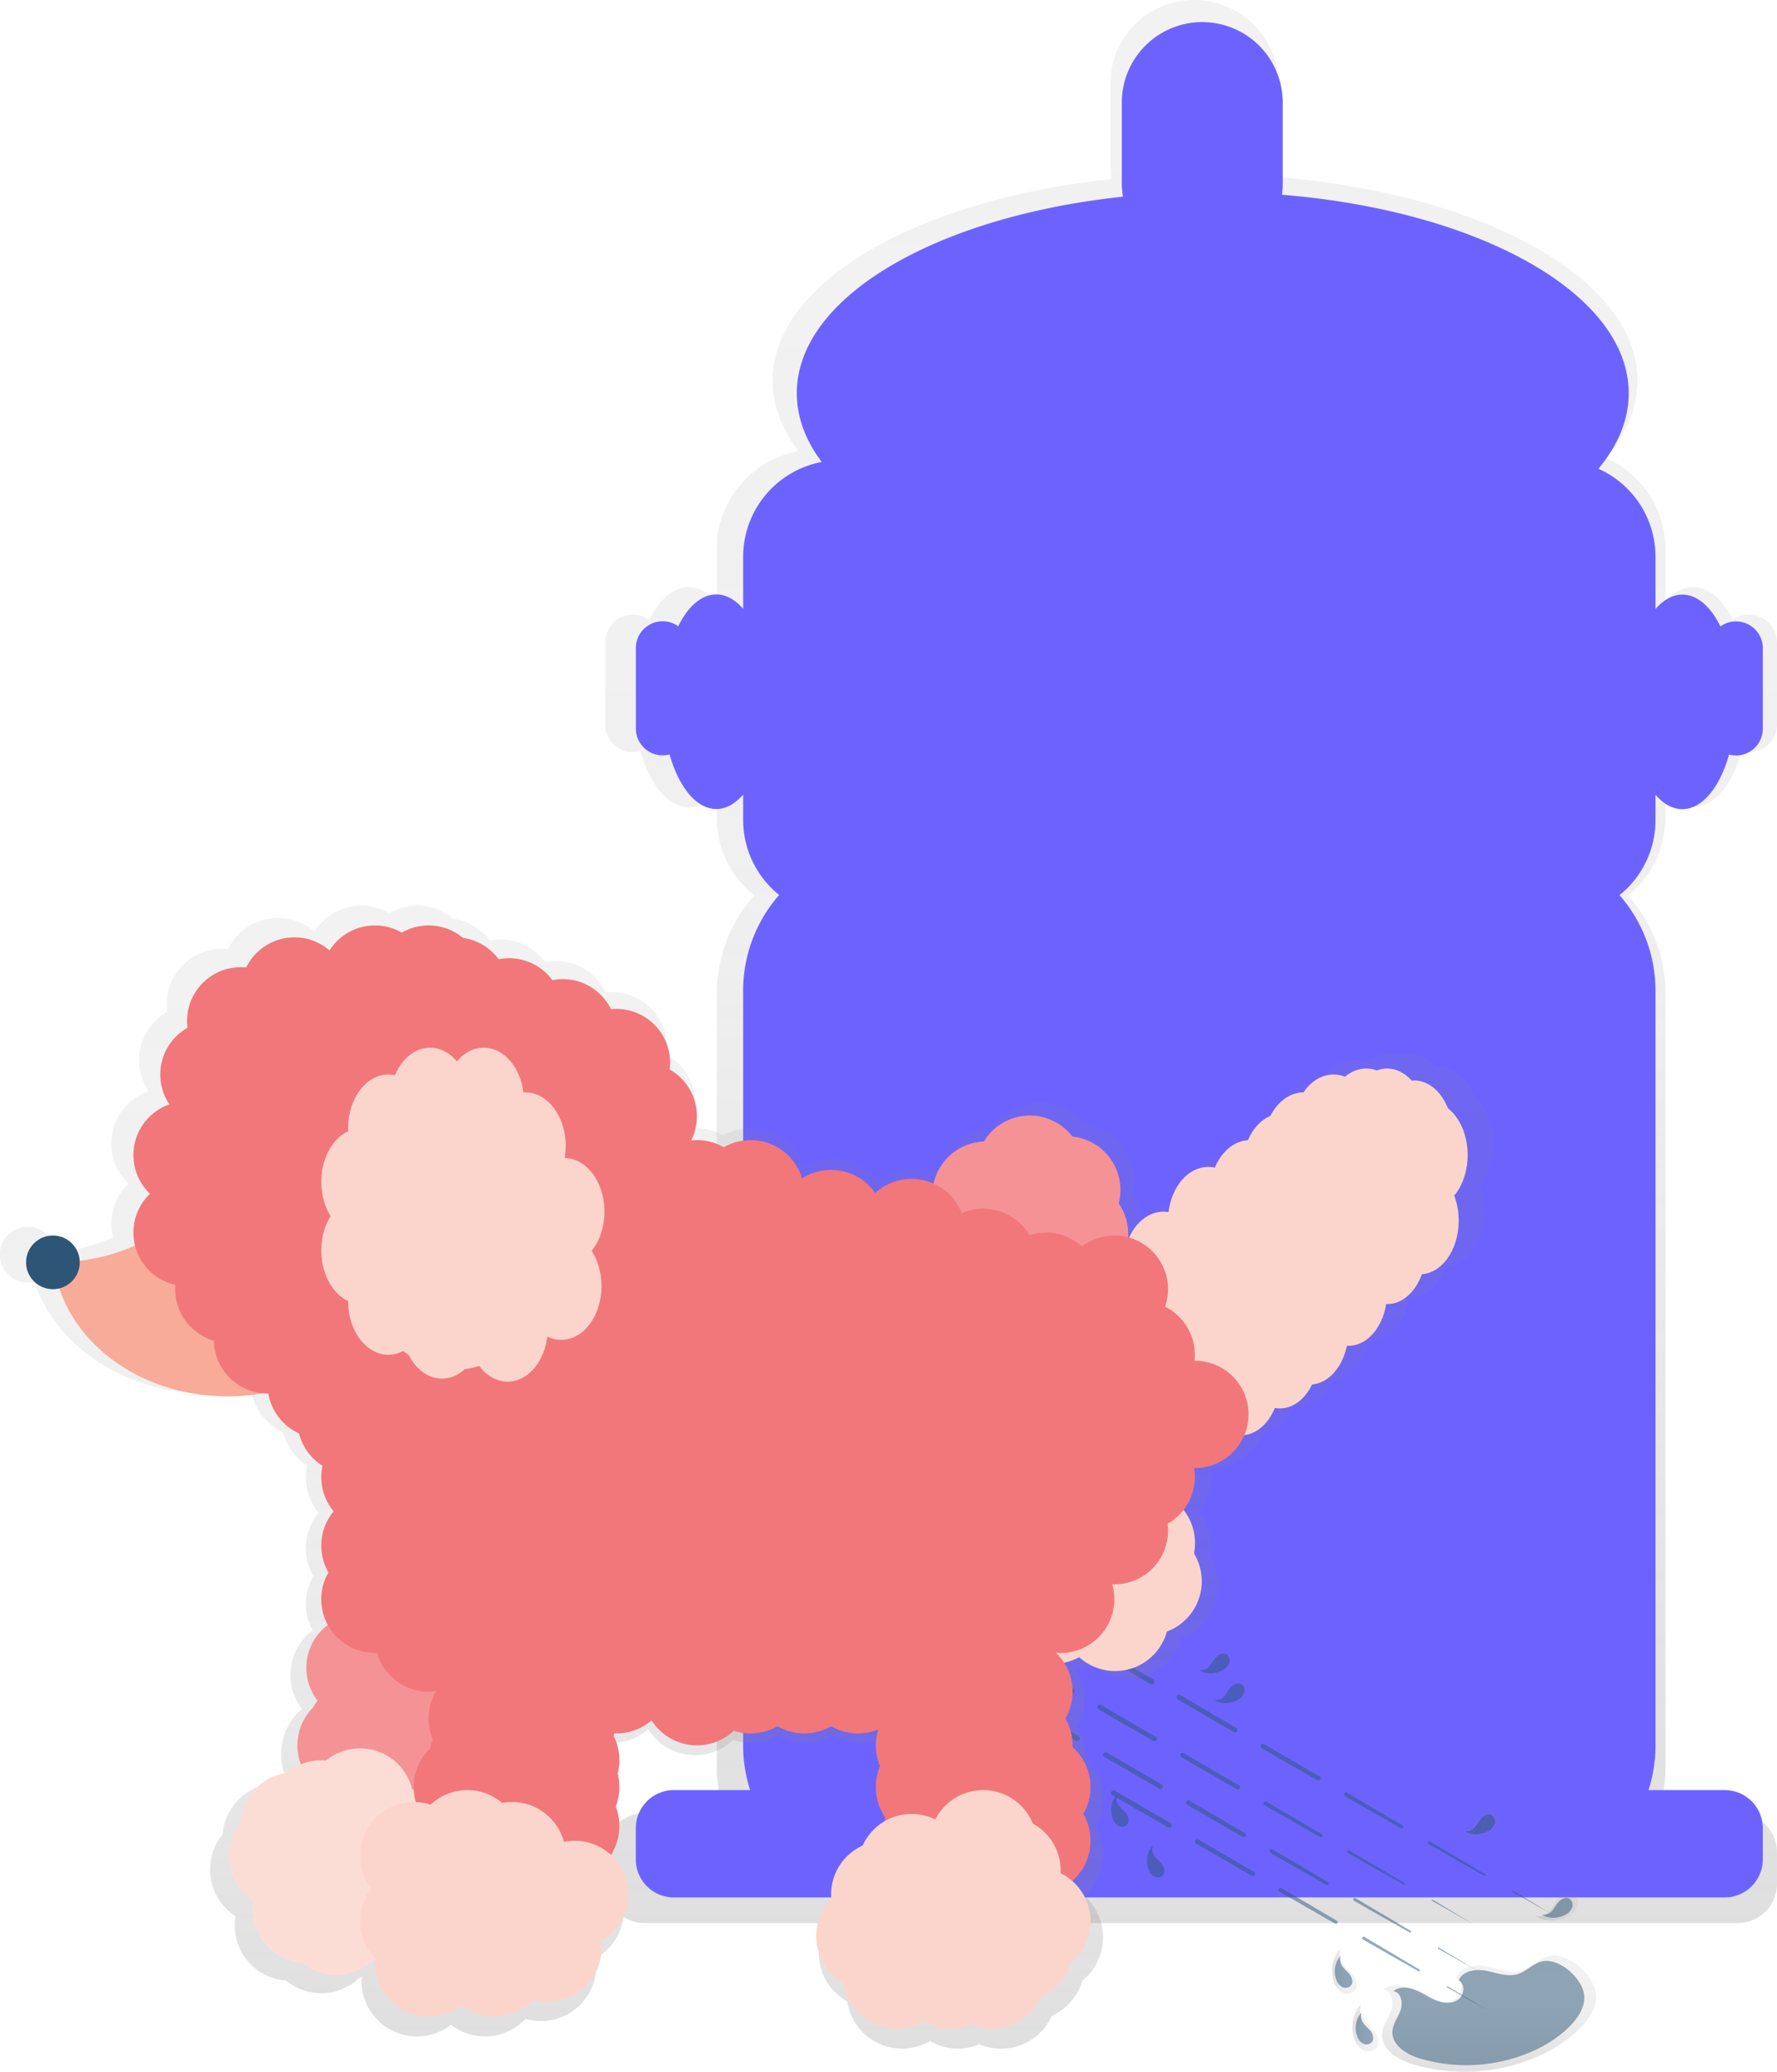 <svg xmlns="http://www.w3.org/2000/svg" xmlns:xlink="http://www.w3.org/1999/xlink" data-name="Layer 1" width="662.59" height="772.47" class="injected-svg gridItem__media">
    <defs>
        <linearGradient id="a" x1="712.84" y1="780.83" x2="712.84" y2="63.76" gradientUnits="userSpaceOnUse">
            <stop offset="0" stop-color="gray" stop-opacity=".25"/>
            <stop offset=".54" stop-color="gray" stop-opacity=".12"/>
            <stop offset="1" stop-color="gray" stop-opacity=".1"/>
        </linearGradient>
        <linearGradient id="b" x1="823.89" y1="836.24" x2="823.89" y2="792.92" xlink:href="#a"/>
        <linearGradient id="c" x1="765.44" y1="798.81" x2="774.59" y2="798.81" xlink:href="#a"/>
        <linearGradient id="d" x1="773.04" y1="819.89" x2="782.68" y2="819.89" xlink:href="#a"/>
        <linearGradient id="e" x1="841.4" y1="774.77" x2="857.03" y2="774.77" xlink:href="#a"/>
        <linearGradient id="f" x1="813.5" y1="743.8" x2="827.3" y2="743.8" xlink:href="#a"/>
        <linearGradient id="g" x1="547.19" y1="827.61" x2="547.19" y2="401.38" xlink:href="#a"/>
    </defs>
    <path d="M889.68 368.95v-9.72c3.06 3.49 6.61 5.5 10.4 5.5 7.78 0 14.55-8.42 18.12-20.88a10.37 10.37 0 0013.09-9.9v-30.79a10.41 10.41 0 00-16.42-8.34c-3.77-7.52-9-12.18-14.79-12.18-3.79 0-7.34 2-10.4 5.5v-20a36.92 36.92 0 00-22.14-33.6c7.56-8.91 11.74-18.66 11.74-28.87 0-38.14-58.13-69.79-134.42-75.88a30.27 30.27 0 00.34-4.49V94.54c0-16.93-14-30.78-31.21-30.78s-31.21 13.85-31.21 30.78v30.78a30.22 30.22 0 00.46 5.22c-72.32 7.59-126.45 38.35-126.45 75.15 0 9.23 3.41 18.09 9.66 26.29-17.28 3.2-30.46 18.24-30.46 36.18v20c-3.06-3.49-6.61-5.5-10.4-5.5-5.78 0-11 4.66-14.79 12.18a10.41 10.41 0 00-16.42 8.34v30.78a10.37 10.37 0 0013.09 9.9c3.57 12.46 10.35 20.88 18.12 20.88 3.79 0 7.34-2 10.4-5.5v9.72a36.61 36.61 0 0014 28.65 55.05 55.05 0 00-14 36.58v288.6a54.59 54.59 0 002.72 17H509.1a14.65 14.65 0 00-14.71 14.51v12a14.65 14.65 0 0014.71 14.51h407.48a14.65 14.65 0 0014.71-14.51v-12a14.65 14.65 0 00-14.71-14.51H887a54.59 54.59 0 002.72-17V434.17a55.05 55.05 0 00-14-36.58 36.61 36.61 0 0013.96-28.64z" transform="translate(-268.71 -63.76)" fill="url(#a)"/>
    <path d="M617.29 305.82v-9.48c2.94 3.41 6.36 5.37 10 5.37 7.48 0 14-8.21 17.43-20.36a9.9 9.9 0 002.58.35 10 10 0 0010-10v-30a10 10 0 00-10-10 9.93 9.93 0 00-5.79 1.87c-3.63-7.33-8.66-11.87-14.22-11.87-3.65 0-7.06 2-10 5.37v-19.53a36 36 0 00-21.3-32.77c7.3-8.69 11.3-18.19 11.3-28.15 0-37.19-55.92-68.06-129.28-74a29.92 29.92 0 00.28-4.38v-30a30 30 0 00-60 0v30a29.86 29.86 0 00.44 5.09c-69.56 7.4-121.62 37.4-121.62 73.28 0 9 3.28 17.64 9.29 25.64a36 36 0 00-29.3 35.28v19.49c-2.94-3.41-6.36-5.37-10-5.37-5.56 0-10.6 4.54-14.22 11.87a9.93 9.93 0 00-5.79-1.87 10 10 0 00-10 10v30a10 10 0 0010 10 9.9 9.9 0 002.58-.35c3.43 12.15 10 20.36 17.43 20.36 3.65 0 7.06-2 10-5.37v9.48a35.88 35.88 0 0013.43 27.94 54.11 54.11 0 00-13.44 35.73v281.44a53.91 53.91 0 002.61 16.59h-28.48a14.19 14.19 0 00-14.15 14.15v11.72a14.19 14.19 0 0014.15 14.15h391.93a14.19 14.19 0 0014.14-14.15v-11.72a14.19 14.19 0 00-14.15-14.15h-28.47a53.91 53.91 0 002.62-16.59V369.44a54.11 54.11 0 00-13.43-35.67 35.88 35.88 0 0013.43-27.95z" fill="#6c63ff"/>
    <g data-name="Group" opacity=".5" fill="#2d5676">
        <path d="M239.29 537.4l5.23 2.94a.08.08 0 11-.08.14zM254.93 546.24l10.4 5.9a.34.34 0 01-.33.59l-10.28-6.11z"/>
        <path d="M265.29 552.12l10.4 5.9-.46.79-10.28-6.11a.34.34 0 01.34-.59zM286.11 563.95l10.37 5.94a.623.623 0 01-.62 1.08l-10.3-6.07a.55.55 0 01.55-.95z"/>
        <path d="M296.48 569.89l10.37 5.94a.692.692 0 11-.69 1.2l-10.3-6.07a.62.62 0 01.62-1.07zM317.23 581.76l10.37 5.94a.84.84 0 11-.83 1.46l-10.3-6.07a.77.77 0 01.77-1.32z"/>
        <path d="M327.61 587.7l10.35 6a.87.87 0 01-.87 1.5l-10.32-6a.84.84 0 01.84-1.45zM348.29 599.66l10.35 6a.914.914 0 11-.92 1.58l-10.33-6a.89.89 0 01.89-1.54z"/>
        <path d="M358.66 605.65l10.35 6a.94.94 0 01-.94 1.63l-10.33-6a.914.914 0 01.92-1.58zM379.36 617.61l10.35 6a1 1 0 11-1 1.71l-10.33-6a1 1 0 011-1.67z"/>
        <path d="M389.71 623.59l10.34 6a1 1 0 11-1 1.71l-10.34-6a1 1 0 011-1.71zM410.37 635.62l10.33 6a.94.94 0 01-.94 1.63l-10.35-6a1 1 0 011-1.67z"/>
        <path d="M420.7 641.64l10.33 6a.92.92 0 01-.92 1.58l-10.35-6a.94.94 0 01.94-1.63zM441.35 653.69l10.33 6a.87.87 0 01-.87 1.5l-10.35-6a.89.89 0 01.89-1.54z"/>
        <path d="M451.67 659.71l10.33 6a.845.845 0 01-.85 1.46l-10.35-6a.87.87 0 11.87-1.5zM472.29 671.8l10.3 6.07a.7.7 0 01-.7 1.2l-10.37-5.94a.77.77 0 01.76-1.34z"/>
        <path d="M482.6 677.87l10.3 6.07a.625.625 0 01-.63 1.08l-10.37-5.94a.7.7 0 11.69-1.21zM503.2 690l10.29 6.08a.461.461 0 01-.46.8l-10.38-5.93a.568.568 0 01.54-1z"/>
        <path d="M513.5 696.08l10.28 6.11a.34.34 0 01-.34.59l-10.4-5.9a.46.46 0 01.45-.8zM534.05 708.24l10.24 6.17a.08.08 0 01-.08.14l-10.41-5.88z"/>
        <path d="M544.29 714.41l5.15 3.08-5.23-2.94a.08.08 0 01.08-.14z"/>
    </g>
    <g data-name="Group" opacity=".5" fill="#2d5676">
        <path d="M241.52 555.18l5.23 2.94a.08.08 0 11-.08.14zM257.15 564.01l10.4 5.9a.34.34 0 01-.33.59l-10.28-6.11z"/>
        <path d="M267.55 569.91l10.4 5.9-.46.79-10.28-6.11a.34.34 0 01.34-.59zM288.29 581.73l10.37 5.94a.623.623 0 11-.62 1.08l-10.3-6.07a.55.55 0 01.55-.95z"/>
        <path d="M298.71 587.67l10.37 5.94a.692.692 0 11-.69 1.2l-10.3-6.07a.62.62 0 01.62-1.07zM319.46 599.55l10.37 5.94a.84.84 0 11-.83 1.46l-10.3-6.07a.77.77 0 01.77-1.32z"/>
        <path d="M329.83 605.49l10.35 6a.87.87 0 01-.87 1.5l-10.32-6a.84.84 0 01.84-1.45zM350.53 617.45l10.35 6a.914.914 0 01-.92 1.58l-10.33-6a.89.89 0 01.89-1.54z"/>
        <path d="M360.88 623.43l10.35 6a.94.94 0 01-.94 1.63l-10.33-6a.914.914 0 01.92-1.58zM381.58 635.4l10.35 6a1 1 0 01-1 1.71l-10.33-6a1 1 0 011-1.67z"/>
        <path d="M391.93 641.38l10.34 6a1 1 0 01-1 1.71l-10.34-6a1 1 0 011-1.71zM412.6 653.4l10.33 6a.94.94 0 01-.94 1.63l-10.35-6a1 1 0 011-1.67z"/>
        <path d="M422.92 659.43l10.33 6a.92.92 0 01-.92 1.58l-10.35-6a.94.94 0 01.94-1.63zM443.57 671.47l10.33 6a.87.87 0 01-.87 1.5l-10.35-6a.89.89 0 11.89-1.54z"/>
        <path d="M453.9 677.5l10.33 6a.845.845 0 01-.85 1.46l-10.35-6a.87.87 0 01.87-1.5zM474.52 689.59l10.3 6.07a.7.7 0 01-.7 1.2l-10.37-5.94a.77.77 0 11.76-1.34z"/>
        <path d="M484.82 695.65l10.3 6.07a.625.625 0 01-.63 1.08l-10.37-5.94a.7.7 0 01.69-1.21zM505.43 707.79l10.29 6.08a.461.461 0 01-.46.8l-10.38-5.93a.568.568 0 11.54-1z"/>
        <path d="M515.72 713.86l10.28 6.11a.34.34 0 01-.34.59l-10.4-5.9a.46.46 0 01.45-.8zM536.29 726.08l10.25 6.16a.08.08 0 01-.08.14l-10.41-5.88z"/>
        <path d="M546.54 732.24l5.15 3-5.23-2.94a.08.08 0 11.08-.14z"/>
    </g>
    <g data-name="Group" opacity=".5" fill="#2d5676">
        <path d="M269.29 534.06l5.23 2.94a.08.08 0 11-.08.14zM284.95 542.89l10.4 5.9a.34.34 0 01-.33.59l-10.29-6.14z"/>
        <path d="M295.35 548.79l10.4 5.9-.46.79-10.28-6.11a.34.34 0 01.34-.59zM316.13 560.61l10.37 5.94a.623.623 0 01-.62 1.08l-10.3-6.07a.55.55 0 01.55-.95z"/>
        <path d="M326.5 566.55l10.37 5.94a.692.692 0 01-.69 1.2l-10.3-6.07a.62.62 0 01.62-1.07zM347.29 578.43l10.37 5.94a.84.84 0 01-.83 1.46l-10.3-6.07a.77.77 0 01.77-1.32z"/>
        <path d="M357.62 584.37l10.35 6a.87.87 0 11-.87 1.5l-10.32-6a.84.84 0 01.84-1.45zM378.29 596.33l10.35 6a.914.914 0 11-.92 1.58l-10.33-6a.89.89 0 01.89-1.54z"/>
        <path d="M388.67 602.31l10.35 6a.94.94 0 01-.94 1.63l-10.33-6a.914.914 0 01.92-1.58zM409.37 614.24l10.35 6a1 1 0 01-1 1.71l-10.33-6a1 1 0 011-1.66z"/>
        <path d="M419.72 620.24l10.34 6a1 1 0 01-1 1.71l-10.34-6a1 1 0 011-1.71zM440.39 632.24l10.33 6a.94.94 0 01-.94 1.63l-10.35-6a1 1 0 111-1.67z"/>
        <path d="M450.71 638.3l10.33 6a.92.92 0 01-.92 1.58l-10.35-6a.94.94 0 11.94-1.63zM471.36 650.35l10.33 6a.87.87 0 01-.87 1.5l-10.35-6a.89.89 0 01.89-1.54z"/>
        <path d="M481.69 656.37l10.33 6a.845.845 0 01-.85 1.46l-10.35-6a.87.87 0 01.87-1.5zM502.29 668.46l10.3 6.07a.7.7 0 01-.7 1.2l-10.37-5.94a.77.77 0 01.76-1.34z"/>
        <path d="M512.62 674.53l10.3 6.07a.625.625 0 01-.63 1.08l-10.37-5.94a.7.7 0 11.69-1.21zM533.22 686.66l10.29 6.08a.461.461 0 01-.46.8l-10.38-5.93a.568.568 0 01.54-1z"/>
        <path d="M543.51 692.74l10.28 6.11a.34.34 0 01-.34.59l-10.4-5.9a.46.46 0 01.45-.8zM564.07 704.95l10.22 6.13a.08.08 0 01-.08.14l-10.41-5.88z"/>
        <path d="M574.29 711.08l5.15 3.08-5.15-2.92a.08.08 0 01.08-.14z"/>
    </g>
    <g data-name="Group" opacity=".5" fill="#2d5676">
        <path d="M244.85 569.64l5.23 2.94a.08.08 0 01-.08.14zM260.49 578.46l10.4 5.9a.34.34 0 11-.33.59l-10.27-6.11z"/>
        <path d="M270.89 584.36l10.4 5.88-.46.79-10.28-6.11a.34.34 0 01.34-.59zM291.67 596.19l10.37 5.94a.623.623 0 11-.62 1.08l-10.3-6.07a.55.55 0 01.55-.95z"/>
        <path d="M302.04 602.13l10.37 5.94a.692.692 0 01-.69 1.2l-10.3-6.03a.62.62 0 01.62-1.07zM322.79 614l10.37 5.94a.84.84 0 11-.83 1.46l-10.3-6.07a.77.77 0 01.77-1.32z"/>
        <path d="M333.17 619.94l10.35 6a.87.87 0 01-.87 1.5l-10.32-6a.84.84 0 01.84-1.45zM353.87 631.9l10.35 6a.914.914 0 01-.92 1.58l-10.33-6a.89.89 0 01.89-1.54z"/>
        <path d="M364.22 637.89l10.35 6a.94.94 0 11-.94 1.63l-10.33-6a.914.914 0 01.92-1.58zM384.92 649.85l10.35 6a1 1 0 11-1 1.71l-10.33-6a1 1 0 011-1.67z"/>
        <path d="M395.29 655.83l10.34 6a1 1 0 11-1 1.71l-10.34-6a1 1 0 011-1.71zM415.93 667.86l10.33 6a.94.94 0 01-.94 1.63l-10.35-6a1 1 0 111-1.67z"/>
        <path d="M426.29 673.88l10.33 6a.92.92 0 01-.92 1.58l-10.35-6a.94.94 0 01.94-1.63zM446.91 685.93l10.33 6a.87.87 0 01-.87 1.5l-10.35-6a.89.89 0 01.89-1.54z"/>
        <path d="M457.23 691.95l10.33 6a.845.845 0 01-.85 1.46l-10.35-6a.87.87 0 11.87-1.5zM477.86 704.04l10.3 6.07a.7.7 0 01-.7 1.2l-10.37-5.94a.77.77 0 01.76-1.34z"/>
        <path d="M488.16 710.11l10.3 6.07a.625.625 0 01-.63 1.08l-10.37-5.94a.7.7 0 11.69-1.21zM508.76 722.24l10.29 6.08a.461.461 0 01-.46.8l-10.38-5.93a.568.568 0 01.54-1z"/>
        <path d="M519.05 728.32l10.24 6.1a.34.34 0 01-.34.59l-10.4-5.9a.46.46 0 11.45-.8zM539.61 740.53l10.27 6.12a.08.08 0 01-.08.14l-10.41-5.88z"/>
        <path d="M549.88 746.65l5.15 3.08-5.23-2.94a.08.08 0 01.08-.14z"/>
    </g>
    <path d="M846.07 793.16c-3.63.92-6.31 4.12-9.88 5.24-4.22 1.32-8.7-.48-13-1.34s-9.87-.12-11.57 4c2.82 1.53 2.35 6.19-.27 8s-6.24 1.45-9.2.23-5.59-3.16-8.57-4.33-6.65-1.43-9.16.56c3.18.38 4.11 4.75 3.06 7.77s-3.25 5.71-3.42 8.9c-.31 5.86 6 9.67 11.66 11.33a68.32 68.32 0 0048.64-4c7.39-3.58 20.2-12.46 19.43-22.19-.61-7.08-10.55-15.99-17.72-14.17z" transform="translate(-268.71 -63.76)" fill="url(#b)" data-name="Group"/>
    <path data-name="Path" d="M574.83 731.37c-3.26.82-5.66 3.69-8.86 4.69-3.79 1.19-7.8-.43-11.69-1.2s-8.85-.11-10.38 3.55c2.53 1.37 2.11 5.55-.24 7.21s-5.6 1.3-8.25.2-5-2.84-7.69-3.88-6-1.28-8.21.5c2.85.34 3.69 4.26 2.75 7s-2.91 5.12-3.07 8c-.28 5.25 5.42 8.67 10.46 10.16a61.27 61.27 0 0043.64-3.61c6.63-3.21 18.12-11.17 17.42-19.9-.53-6.36-9.42-14.35-15.88-12.72zM417.04 673.01c.84 1.22 2.09 2.1 2.95 3.3s1.25 3 .27 4.08a2.76 2.76 0 01-3.33.36 5.07 5.07 0 01-2.11-2.84c-1-2.79-.46-6.6 1.74-8.65a4.08 4.08 0 00.48 3.75zM430.38 691.91c.84 1.22 2.09 2.1 2.95 3.3s1.25 3 .27 4.08a2.76 2.76 0 01-3.33.36 5.07 5.07 0 01-2.11-2.84c-1-2.79-.46-6.6 1.74-8.65a4.08 4.08 0 00.48 3.75z" fill="#2d5676" opacity=".5"/>
    <path d="M769.24 795.72c1.18 1.71 2.94 3 4.16 4.65s1.77 4.21.38 5.76a3.89 3.89 0 01-4.69.5 7.14 7.14 0 01-3-4c-1.36-3.93-.64-9.3 2.45-12.19a5.75 5.75 0 00.7 5.28z" transform="translate(-268.71 -63.76)" fill="url(#c)" data-name="Group"/>
    <path data-name="Path" d="M500.42 733.05c.84 1.22 2.09 2.1 2.95 3.3s1.25 3 .27 4.08a2.76 2.76 0 01-3.33.36 5.07 5.07 0 01-2.11-2.84c-1-2.79-.46-6.6 1.74-8.65a4.08 4.08 0 00.48 3.75z" fill="#2d5676" opacity=".5"/>
    <path d="M777 816.64c1.25 1.8 3.09 3.12 4.38 4.89s1.86 4.43.4 6.06a4.09 4.09 0 01-4.94.53 7.52 7.52 0 01-3.14-4.21c-1.43-4.14-.68-9.79 2.58-12.83a6 6 0 00.72 5.56z" transform="translate(-268.71 -63.76)" fill="url(#d)" data-name="Group"/>
    <path data-name="Path" d="M508.2 754.17c.84 1.22 2.09 2.1 2.95 3.3s1.25 3 .27 4.08a2.76 2.76 0 01-3.33.36 5.07 5.07 0 01-2.11-2.84c-1-2.79-.46-6.6 1.74-8.65a4.08 4.08 0 00.48 3.75zM450.79 621.48c1-1.07 1.63-2.47 2.63-3.56s2.67-1.83 3.95-1.09a2.76 2.76 0 011 3.19 5.07 5.07 0 01-2.35 2.65c-2.53 1.51-6.37 1.79-8.82.06a4.08 4.08 0 003.59-1.25z" fill="#2d5676" opacity=".5"/>
    <path d="M846.33 776.51c1.41-1.48 2.26-3.41 3.63-4.92s3.69-2.53 5.45-1.51a3.81 3.81 0 011.42 4.4 7 7 0 01-3.25 3.66c-3.5 2.08-8.8 2.47-12.19.08a5.63 5.63 0 004.94-1.71z" transform="translate(-268.71 -63.76)" fill="url(#e)" data-name="Group"/>
    <path data-name="Path" d="M578.64 712.64c1-1.07 1.63-2.47 2.63-3.56s2.67-1.83 3.95-1.09a2.76 2.76 0 011 3.19 5.07 5.07 0 01-2.35 2.65c-2.53 1.51-6.37 1.79-8.82.06a4.08 4.08 0 003.59-1.25zM456.35 632.6c1-1.07 1.63-2.47 2.63-3.56s2.67-1.83 3.95-1.09a2.76 2.76 0 011 3.19 5.07 5.07 0 01-2.35 2.65c-2.53 1.51-6.37 1.79-8.82.06a4.08 4.08 0 003.59-1.25z" fill="#2d5676" opacity=".5"/>
    <path d="M817.86 745.33c1.24-1.3 2-3 3.21-4.34s3.26-2.24 4.81-1.33a3.36 3.36 0 011.25 3.89 6.18 6.18 0 01-2.87 3.23c-3.09 1.84-7.77 2.18-10.76.07a5 5 0 004.36-1.52z" transform="translate(-268.71 -63.76)" fill="url(#f)" data-name="Group"/>
    <path data-name="Path" d="M549.73 681.51c1-1.07 1.63-2.47 2.63-3.56s2.67-1.83 3.95-1.09a2.76 2.76 0 011 3.19 5.07 5.07 0 01-2.35 2.65c-2.53 1.51-6.37 1.79-8.82.06a4.08 4.08 0 003.59-1.25z" fill="#2d5676" opacity=".5"/>
    <path d="M825.68 490.08c0-7.74-3.07-14.48-7.61-18-2.55-6.41-7.47-10.76-13.13-10.76-.31 0-.6 0-.9.06a12.69 12.69 0 00-9.46-4.67 11.12 11.12 0 00-4 .76 11.94 11.94 0 00-4.11-.76 12.8 12.8 0 00-8.24 3.17 12 12 0 00-4.43-.87c-4.6 0-8.72 2.68-11.57 6.92-5.33 0-10 3.61-12.81 9.08-3.7 1.6-6.78 5-8.68 9.41-5.5.38-10.25 4.55-12.78 10.61a11.81 11.81 0 00-2.54-.3c-7.75 0-14.16 7.57-15.34 17.46a11.8 11.8 0 00-1.94-.18c-5.65 0-10.58 4-13.3 10l-.42-.11a20.4 20.4 0 00-3.64-13.05A20.68 20.68 0 00672.94 483a20.7 20.7 0 00-34.2 1.92 20.53 20.53 0 00-19.44 16.19 20.63 20.63 0 00-22.5 3.69 20.69 20.69 0 00-28.29-5.64 20.7 20.7 0 00-30.24-12 20.61 20.61 0 00-10.37-2.8 20.93 20.93 0 00-2.24.13 20.68 20.68 0 00-8.32-27.4 20.73 20.73 0 00-22.67-23.31A20.69 20.69 0 00472 422.52a20.67 20.67 0 00-20.74-8.06 20.69 20.69 0 00-13.75-8.23 20.67 20.67 0 00-23.67-2 20.67 20.67 0 00-27.9 6.9 20.69 20.69 0 00-32.18 6.54 21 21 0 00-2.13-.11 20.6 20.6 0 00-20.54 23.42 20.72 20.72 0 00-7 29.61 20.7 20.7 0 00-7.47 34.53 20.54 20.54 0 00-5.77 20 75.74 75.74 0 01-21.44 5.88 10.4 10.4 0 10-7.87 10.66c7.88 24.09 34 41.78 64.93 41.78a79.51 79.51 0 0014-1.23c.53 0 1.05.08 1.59.08h.31a20.73 20.73 0 0011.85 15.42 20.74 20.74 0 009 12.48 20.68 20.68 0 004.32 17.61 20.68 20.68 0 00-2 23.62 20.68 20.68 0 00-.26 20.3 20.66 20.66 0 00-3.95 29.23 22.29 22.29 0 00-6.45 24.59 20.72 20.72 0 00-5.44 3.29 20.71 20.71 0 00-17.72 18.9 20.71 20.71 0 004.82 30.54 20.58 20.58 0 0018.84 24 20.7 20.7 0 0028.1-1.73l.09.1c0 .57-.09 1.14-.09 1.71a20.71 20.71 0 0033.41 16.39 20.66 20.66 0 0027.77-2.21 20.62 20.62 0 0026.18-22.62 20.69 20.69 0 003.8-33.34 20.59 20.59 0 001.89-18.69 20.34 20.34 0 00.74-12.67 20.43 20.43 0 00-1.6-14.61c.11-.33.22-.65.31-1h.82a20.63 20.63 0 0013.57-5.08 20.68 20.68 0 0031.75 4 20.59 20.59 0 0016.88-1.75 20.62 20.62 0 0020.74 0 20.64 20.64 0 0018.2 1.23 20.82 20.82 0 00.7 14.22 20.76 20.76 0 001.89 19.62c0 .5.07 1 .13 1.5a20.8 20.8 0 00-8.71 9.53 20.72 20.72 0 00-12.21 18.89c0 .58 0 1.15.09 1.71A20.71 20.71 0 00584.6 810a20.69 20.69 0 0030.84 14.82 20.69 20.69 0 0018.44 1.18 20.73 20.73 0 0027-10.59 20.76 20.76 0 0011.38-13.11 20.69 20.69 0 00.69-31.7 20.65 20.65 0 004.26-25.92 20.65 20.65 0 00-4.21-25.83v-.67a20.61 20.61 0 00-2.8-10.37 20.63 20.63 0 00-.5-21.55 20.66 20.66 0 005.79-2.13 20.69 20.69 0 0033.88-9.9 20.68 20.68 0 0010.48-30.15 20.63 20.63 0 00-4-16.83A20.39 20.39 0 00720 611h.31a20.74 20.74 0 0019.14-12.76c5.05-.6 9.38-4.66 11.75-10.47a11 11 0 001.94.19c5.21 0 9.8-3.69 12.48-9.28 6.38-.53 11.68-6.68 13.38-14.91h.59c7.13 0 13.09-6.91 14.6-16.15h.38c5.89 0 11-4.72 13.42-11.57 7.92-.54 14.23-9.58 14.23-20.68a27.19 27.19 0 00-1.73-9.67 24.62 24.62 0 005.19-15.62z" transform="translate(-268.71 -63.76)" fill="url(#g)"/>
    <g data-name="Group">
        <g data-name="Group">
            <circle data-name="Path" cx="638.43" cy="668.24" r="20.01" transform="rotate(-10.03 140.546 2167.201)" fill="#fbd5cc"/>
            <circle data-name="Path" cx="653.1" cy="617.1" r="20.01" transform="rotate(-10.03 155.248 2116.127)" fill="#fbd5cc"/>
            <circle data-name="Path" cx="635" cy="616.91" r="20.01" transform="rotate(-10.03 137.123 2115.914)" fill="#f59295"/>
            <circle data-name="Path" cx="631.51" cy="597.21" r="20.01" transform="rotate(-10.03 133.685 2096.206)" fill="#f59295"/>
            <circle data-name="Path" cx="628.03" cy="577.5" r="20.01" transform="rotate(-10.03 130.19 2076.492)" fill="#f59295"/>
            <circle data-name="Path" cx="634.01" cy="553.86" r="20.01" transform="rotate(-10.03 136.164 2052.901)" fill="#f59295"/>
            <circle data-name="Path" cx="634.13" cy="529" r="20.01" transform="rotate(-10.03 136.278 2028.05)" fill="#f59295"/>
            <circle data-name="Path" cx="636.32" cy="509.43" r="20.01" transform="rotate(-10.03 138.459 2008.432)" fill="#f59295"/>
            <circle data-name="Path" cx="652.67" cy="499.76" r="20.01" transform="rotate(-10.03 154.808 1998.785)" fill="#f59295"/>
            <circle data-name="Path" cx="666.45" cy="507.48" r="20.01" transform="rotate(-10.03 168.597 2006.54)" fill="#f59295"/>
            <circle data-name="Path" cx="669.36" cy="523.91" r="20.01" transform="rotate(-10.03 171.465 2022.926)" fill="#f59295"/>
            <circle data-name="Path" cx="673.81" cy="549.08" r="20.01" transform="matrix(.98 -.17 .17 .98 -354.02 61.94)" fill="#f59295"/>
            <circle data-name="Path" cx="676.33" cy="563.32" r="20.01" transform="rotate(-10.03 178.455 2062.354)" fill="#f59295"/>
            <circle data-name="Path" cx="678.07" cy="573.17" r="20.01" transform="rotate(-10.03 180.174 2072.208)" fill="#f59295"/>
            <circle data-name="Path" cx="672.09" cy="596.81" r="20.01" transform="rotate(-10.03 174.2 2095.8)" fill="#f59295"/>
            <circle data-name="Path" cx="646.01" cy="621.74" r="20.01" transform="rotate(-10.03 148.127 2120.727)" fill="#f59295"/>
            <rect x="638.93" y="489.89" width="40.02" height="180.1" rx="18" ry="18" transform="matrix(.98 -.17 .17 .98 -359.62 59.83)" fill="#f59295"/>
            <ellipse data-name="Path" cx="659.67" cy="644.72" rx="35.02" ry="25.01" transform="rotate(-10.03 161.782 2143.744)" fill="#fbd5cc"/>
            <circle data-name="Path" cx="661.42" cy="664.17" r="20.01" transform="rotate(-10.03 163.582 2163.137)" fill="#fbd5cc"/>
            <circle data-name="Path" cx="684.48" cy="666.87" r="20.01" transform="rotate(-10.03 186.599 2165.845)" fill="#fbd5cc"/>
            <circle data-name="Path" cx="696.77" cy="653.41" r="20.01" transform="rotate(-10.03 198.917 2152.4)" fill="#fbd5cc"/>
            <circle data-name="Path" cx="694.26" cy="639.17" r="20.01" transform="rotate(-10.03 196.377 2138.167)" fill="#fbd5cc"/>
            <circle data-name="Path" cx="687.55" cy="626.81" r="20.01" transform="rotate(-10.03 189.653 2125.806)" fill="#fbd5cc"/>
            <circle data-name="Path" cx="677.12" cy="625.27" r="20.01" transform="rotate(-10.03 179.224 2124.26)" fill="#fbd5cc"/>
            <circle data-name="Path" cx="651.55" cy="627.53" r="20.01" transform="rotate(-10.03 153.701 2126.556)" fill="#fbd5cc"/>
        </g>
        <circle data-name="Path" cx="134.24" cy="621.88" r="20.01" fill="#f59295"/>
        <circle data-name="Path" cx="139.8" cy="637.45" r="20.01" fill="#f59295"/>
        <circle data-name="Path" cx="134.24" cy="646.34" r="20.01" fill="#f59295"/>
        <circle data-name="Path" cx="130.91" cy="650.79" r="20.01" fill="#f59295"/>
        <rect x="139.8" y="526.28" width="40.02" height="180.1" rx="18" ry="18" fill="#f59295"/>
        <ellipse data-name="Path" cx="144.8" cy="691.37" rx="35.02" ry="25.01" fill="#fcddd6"/>
        <path data-name="Path" d="M85.04 410.66a47.14 47.14 0 01.28 5c0 30.39-29.12 55-65 55h-.28c3 28 30.83 50 64.76 50 35.92 0 65-24.64 65-55s-28.97-54.87-64.76-55z" fill="#f8ab99"/>
        <ellipse data-name="Path" cx="149.81" cy="445.12" rx="90.05" ry="80.04" fill="#f2777a"/>
        <rect x="346.58" y="550.73" width="40.02" height="180.1" rx="18" ry="18" fill="#f2777a"/>
        <ellipse data-name="Path" cx="354.92" cy="715.82" rx="35.02" ry="25.01" fill="#fbd5cc"/>
        <rect x="169.82" y="540.73" width="40.02" height="180.1" rx="18" ry="18" fill="#f2777a"/>
        <ellipse data-name="Path" cx="174.82" cy="705.82" rx="35.02" ry="25.01" fill="#fbd5cc"/>
        <path data-name="Path" d="M265.42 457.35c-69.82 0-129.19 25.15-151.08 60.21 16.1 14 25.45 30.78 25.45 48.74 0 10.46-3.18 20.5-9 29.84 28.5 24.86 78.15 41.31 134.63 41.31 88.41 0 160.09-40.32 160.09-90s-71.68-90.1-160.09-90.1z" fill="#f2777a"/>
        <ellipse data-name="Path" cx="169.82" cy="455.68" rx="40.02" ry="55.03" fill="#fbd5cc"/>
        <circle data-name="Path" cx="19.73" cy="470.69" r="10.01" fill="#2d5676"/>
        <circle data-name="Path" cx="69.76" cy="430.67" r="20.01" fill="#f2777a"/>
        <circle data-name="Path" cx="79.77" cy="400.65" r="20.01" fill="#f2777a"/>
        <circle data-name="Path" cx="89.77" cy="380.64" r="20.01" fill="#f2777a"/>
        <circle data-name="Path" cx="109.78" cy="369.52" r="20.01" fill="#f2777a"/>
        <circle data-name="Path" cx="139.8" cy="365.07" r="20.01" fill="#f2777a"/>
        <circle data-name="Path" cx="159.81" cy="365.07" r="20.01" fill="#f2777a"/>
        <circle data-name="Path" cx="169.82" cy="369.52" r="20.01" fill="#f2777a"/>
        <circle data-name="Path" cx="189.83" cy="377.3" r="20.01" fill="#f2777a"/>
        <circle data-name="Path" cx="209.84" cy="385.09" r="20.01" fill="#f2777a"/>
        <circle data-name="Path" cx="229.85" cy="396.2" r="20.01" fill="#f2777a"/>
        <circle data-name="Path" cx="239.86" cy="416.21" r="20.01" fill="#f2777a"/>
        <circle data-name="Path" cx="239.86" cy="445.12" r="20.01" fill="#f2777a"/>
        <circle data-name="Path" cx="259.87" cy="445.12" r="20.01" fill="#f2777a"/>
        <circle data-name="Path" cx="279.88" cy="445.12" r="20.01" fill="#f2777a"/>
        <circle data-name="Path" cx="309.89" cy="456.24" r="20.01" fill="#f2777a"/>
        <circle data-name="Path" cx="339.91" cy="459.57" r="20.01" fill="#f2777a"/>
        <circle data-name="Path" cx="366.59" cy="470.69" r="20.01" fill="#f2777a"/>
        <circle data-name="Path" cx="389.94" cy="479.58" r="20.01" fill="#f2777a"/>
        <circle data-name="Path" cx="415.51" cy="486.25" r="20.01" fill="#f2777a"/>
        <circle data-name="Path" cx="409.95" cy="499.59" r="20.01" fill="#f2777a"/>
        <circle data-name="Path" cx="425.51" cy="525.16" r="20.01" fill="#f2777a"/>
        <circle data-name="Path" cx="425.51" cy="550.73" r="20.01" fill="#f2777a"/>
        <circle data-name="Path" cx="415.51" cy="570.74" r="20.01" fill="#f2777a"/>
        <circle data-name="Path" cx="395.5" cy="596.31" r="20.01" fill="#f2777a"/>
        <circle data-name="Path" cx="375.49" cy="606.32" r="20.01" fill="#f2777a"/>
        <circle data-name="Path" cx="346.58" cy="616.32" r="20.01" fill="#f2777a"/>
        <circle data-name="Path" cx="319.9" cy="626.33" r="20.01" fill="#f2777a"/>
        <circle data-name="Path" cx="279.88" cy="626.33" r="20.01" fill="#f2777a"/>
        <circle data-name="Path" cx="299.89" cy="626.33" r="20.01" fill="#f2777a"/>
        <circle data-name="Path" cx="259.87" cy="630.78" r="20.01" fill="#f2777a"/>
        <circle data-name="Path" cx="229.85" cy="626.33" r="20.01" fill="#f2777a"/>
        <circle data-name="Path" cx="209.84" cy="626.33" r="20.01" fill="#f2777a"/>
        <circle data-name="Path" cx="189.83" cy="616.32" r="20.01" fill="#f2777a"/>
        <circle data-name="Path" cx="209.84" cy="640.78" r="20.01" fill="#f2777a"/>
        <circle data-name="Path" cx="210.95" cy="656.35" r="20.01" fill="#f2777a"/>
        <circle data-name="Path" cx="210.95" cy="666.35" r="20.01" fill="#f2777a"/>
        <circle data-name="Path" cx="210.95" cy="680.81" r="20.01" fill="#f2777a"/>
        <circle data-name="Path" cx="179.82" cy="640.78" r="20.01" fill="#f2777a"/>
        <circle data-name="Path" cx="179.82" cy="656.35" r="20.01" fill="#f2777a"/>
        <circle data-name="Path" cx="174.26" cy="666.35" r="20.01" fill="#f2777a"/>
        <circle data-name="Path" cx="349.92" cy="637.45" r="20.01" fill="#f2777a"/>
        <circle data-name="Path" cx="346.58" cy="650.79" r="20.01" fill="#f2777a"/>
        <circle data-name="Path" cx="346.58" cy="666.35" r="20.01" fill="#f2777a"/>
        <circle data-name="Path" cx="349.92" cy="676.36" r="20.01" fill="#f2777a"/>
        <circle data-name="Path" cx="379.93" cy="630.78" r="20.01" fill="#f2777a"/>
        <circle data-name="Path" cx="379.93" cy="650.79" r="20.01" fill="#f2777a"/>
        <circle data-name="Path" cx="386.6" cy="666.35" r="20.01" fill="#f2777a"/>
        <circle data-name="Path" cx="386.6" cy="686.36" r="20.01" fill="#f2777a"/>
        <circle data-name="Path" cx="109.78" cy="680.81" r="20.01" fill="#fcddd6"/>
        <circle data-name="Path" cx="134.24" cy="671.91" r="20.01" fill="#fcddd6"/>
        <circle data-name="Path" cx="119.79" cy="676.36" r="20.01" fill="#fcddd6"/>
        <circle data-name="Path" cx="105.34" cy="691.92" r="20.01" fill="#fcddd6"/>
        <circle data-name="Path" cx="114.23" cy="711.93" r="20.01" fill="#fcddd6"/>
        <circle data-name="Path" cx="125.35" cy="716.38" r="20.01" fill="#fcddd6"/>
        <circle data-name="Path" cx="366.59" cy="687.48" r="20.01" fill="#fbd5cc"/>
        <circle data-name="Path" cx="375.49" cy="697.48" r="20.01" fill="#fbd5cc"/>
        <circle data-name="Path" cx="386.6" cy="716.38" r="20.01" fill="#fbd5cc"/>
        <circle data-name="Path" cx="379.93" cy="726.39" r="20.01" fill="#fbd5cc"/>
        <circle data-name="Path" cx="369.93" cy="736.39" r="20.01" fill="#fbd5cc"/>
        <circle data-name="Path" cx="354.36" cy="736.39" r="20.01" fill="#fbd5cc"/>
        <circle data-name="Path" cx="334.35" cy="736.39" r="20.01" fill="#fbd5cc"/>
        <circle data-name="Path" cx="324.35" cy="721.94" r="20.01" fill="#fbd5cc"/>
        <circle data-name="Path" cx="329.91" cy="706.37" r="20.01" fill="#fbd5cc"/>
        <circle data-name="Path" cx="339.91" cy="696.37" r="20.01" fill="#fbd5cc"/>
        <circle data-name="Path" cx="214.29" cy="706.37" r="20.01" fill="#fbd5cc"/>
        <circle data-name="Path" cx="204.28" cy="726.39" r="20.01" fill="#fbd5cc"/>
        <circle data-name="Path" cx="184.27" cy="731.94" r="20.01" fill="#fbd5cc"/>
        <circle data-name="Path" cx="159.81" cy="731.94" r="20.01" fill="#fbd5cc"/>
        <circle data-name="Path" cx="154.25" cy="716.38" r="20.01" fill="#fbd5cc"/>
        <circle data-name="Path" cx="159.81" cy="707.49" r="20.01" fill="#fbd5cc"/>
        <circle data-name="Path" cx="154.25" cy="691.92" r="20.01" fill="#fbd5cc"/>
        <circle data-name="Path" cx="174.26" cy="687.48" r="20.01" fill="#fbd5cc"/>
        <circle data-name="Path" cx="190.94" cy="691.92" r="20.01" fill="#fbd5cc"/>
        <circle data-name="Path" cx="159.81" cy="610.77" r="20.01" fill="#f2777a"/>
        <circle data-name="Path" cx="139.8" cy="596.31" r="20.01" fill="#f2777a"/>
        <circle data-name="Path" cx="139.8" cy="576.3" r="20.01" fill="#f2777a"/>
        <circle data-name="Path" cx="139.8" cy="550.73" r="20.01" fill="#f2777a"/>
        <circle data-name="Path" cx="130.91" cy="529.61" r="20.01" fill="#f2777a"/>
        <circle data-name="Path" cx="119.79" cy="516.27" r="20.01" fill="#f2777a"/>
        <circle data-name="Path" cx="99.78" cy="499.59" r="20.01" fill="#f2777a"/>
        <circle data-name="Path" cx="85.33" cy="480.69" r="20.01" fill="#f2777a"/>
        <circle data-name="Path" cx="69.76" cy="459.57" r="20.01" fill="#f2777a"/>
        <ellipse data-name="Path" cx="475.54" cy="471.24" rx="30.02" ry="35.02" fill="#fbd5cc"/>
        <ellipse data-name="Path" cx="505.56" cy="446.79" rx="30.02" ry="35.02" fill="#fbd5cc"/>
        <ellipse data-name="Path" cx="445.53" cy="492.37" rx="30.02" ry="35.02" fill="#fbd5cc"/>
        <ellipse data-name="Path" cx="134.8" cy="440.67" rx="15.01" ry="20.01" fill="#fbd5cc"/>
        <ellipse data-name="Path" cx="144.8" cy="420.66" rx="15.01" ry="20.01" fill="#fbd5cc"/>
        <ellipse data-name="Path" cx="160.37" cy="410.66" rx="15.01" ry="20.01" fill="#fbd5cc"/>
        <ellipse data-name="Path" cx="180.38" cy="410.66" rx="15.01" ry="20.01" fill="#fbd5cc"/>
        <ellipse data-name="Path" cx="195.94" cy="427.33" rx="15.01" ry="20.01" fill="#fbd5cc"/>
        <ellipse data-name="Path" cx="210.39" cy="451.79" rx="15.01" ry="20.01" fill="#fbd5cc"/>
        <ellipse data-name="Path" cx="433.85" cy="471.8" rx="15.01" ry="20.01" fill="#fbd5cc"/>
        <ellipse data-name="Path" cx="450.53" cy="455.12" rx="15.01" ry="20.01" fill="#fbd5cc"/>
        <ellipse data-name="Path" cx="466.09" cy="445.12" rx="15.01" ry="20.01" fill="#fbd5cc"/>
        <ellipse data-name="Path" cx="478.32" cy="435.11" rx="15.01" ry="20.01" fill="#fbd5cc"/>
        <ellipse data-name="Path" cx="486.1" cy="427.33" rx="15.01" ry="20.01" fill="#fbd5cc"/>
        <ellipse data-name="Path" cx="497.22" cy="420.66" rx="15.01" ry="20.01" fill="#fbd5cc"/>
        <ellipse data-name="Path" cx="509.45" cy="418.44" rx="15.01" ry="20.01" fill="#fbd5cc"/>
        <ellipse data-name="Path" cx="517.23" cy="418.44" rx="14.45" ry="20.01" fill="#fbd5cc"/>
        <ellipse data-name="Path" cx="527.24" cy="422.88" rx="14.45" ry="20.01" fill="#fbd5cc"/>
        <ellipse data-name="Path" cx="532.8" cy="430.67" rx="14.45" ry="20.01" fill="#fbd5cc"/>
        <ellipse data-name="Path" cx="523.9" cy="450.68" rx="14.45" ry="20.01" fill="#fbd5cc"/>
        <ellipse data-name="Path" cx="529.46" cy="455.12" rx="14.45" ry="20.01" fill="#fbd5cc"/>
        <ellipse data-name="Path" cx="517.23" cy="466.24" rx="14.45" ry="20.01" fill="#fbd5cc"/>
        <ellipse data-name="Path" cx="502.78" cy="481.81" rx="14.45" ry="20.01" fill="#fbd5cc"/>
        <ellipse data-name="Path" cx="488.33" cy="496.26" rx="14.45" ry="20.01" fill="#fbd5cc"/>
        <ellipse data-name="Path" cx="477.21" cy="505.15" rx="14.45" ry="20.01" fill="#fbd5cc"/>
        <ellipse data-name="Path" cx="462.76" cy="515.16" rx="14.45" ry="20.01" fill="#fbd5cc"/>
        <ellipse data-name="Path" cx="209.28" cy="479.58" rx="15.01" ry="20.01" fill="#fbd5cc"/>
        <ellipse data-name="Path" cx="189.27" cy="495.15" rx="15.01" ry="20.01" fill="#fbd5cc"/>
        <ellipse data-name="Path" cx="164.81" cy="494.03" rx="15.01" ry="20.01" fill="#fbd5cc"/>
        <ellipse data-name="Path" cx="144.8" cy="485.14" rx="15.01" ry="20.01" fill="#fbd5cc"/>
        <ellipse data-name="Path" cx="134.8" cy="466.24" rx="15.01" ry="20.01" fill="#fbd5cc"/>
        <circle data-name="Path" cx="415.51" cy="480.69" r="20.01" fill="#f2777a"/>
        <circle data-name="Path" cx="425.51" cy="505.15" r="20.01" fill="#f2777a"/>
        <circle data-name="Path" cx="445.53" cy="527.39" r="20.01" fill="#f2777a"/>
    </g>
</svg>
